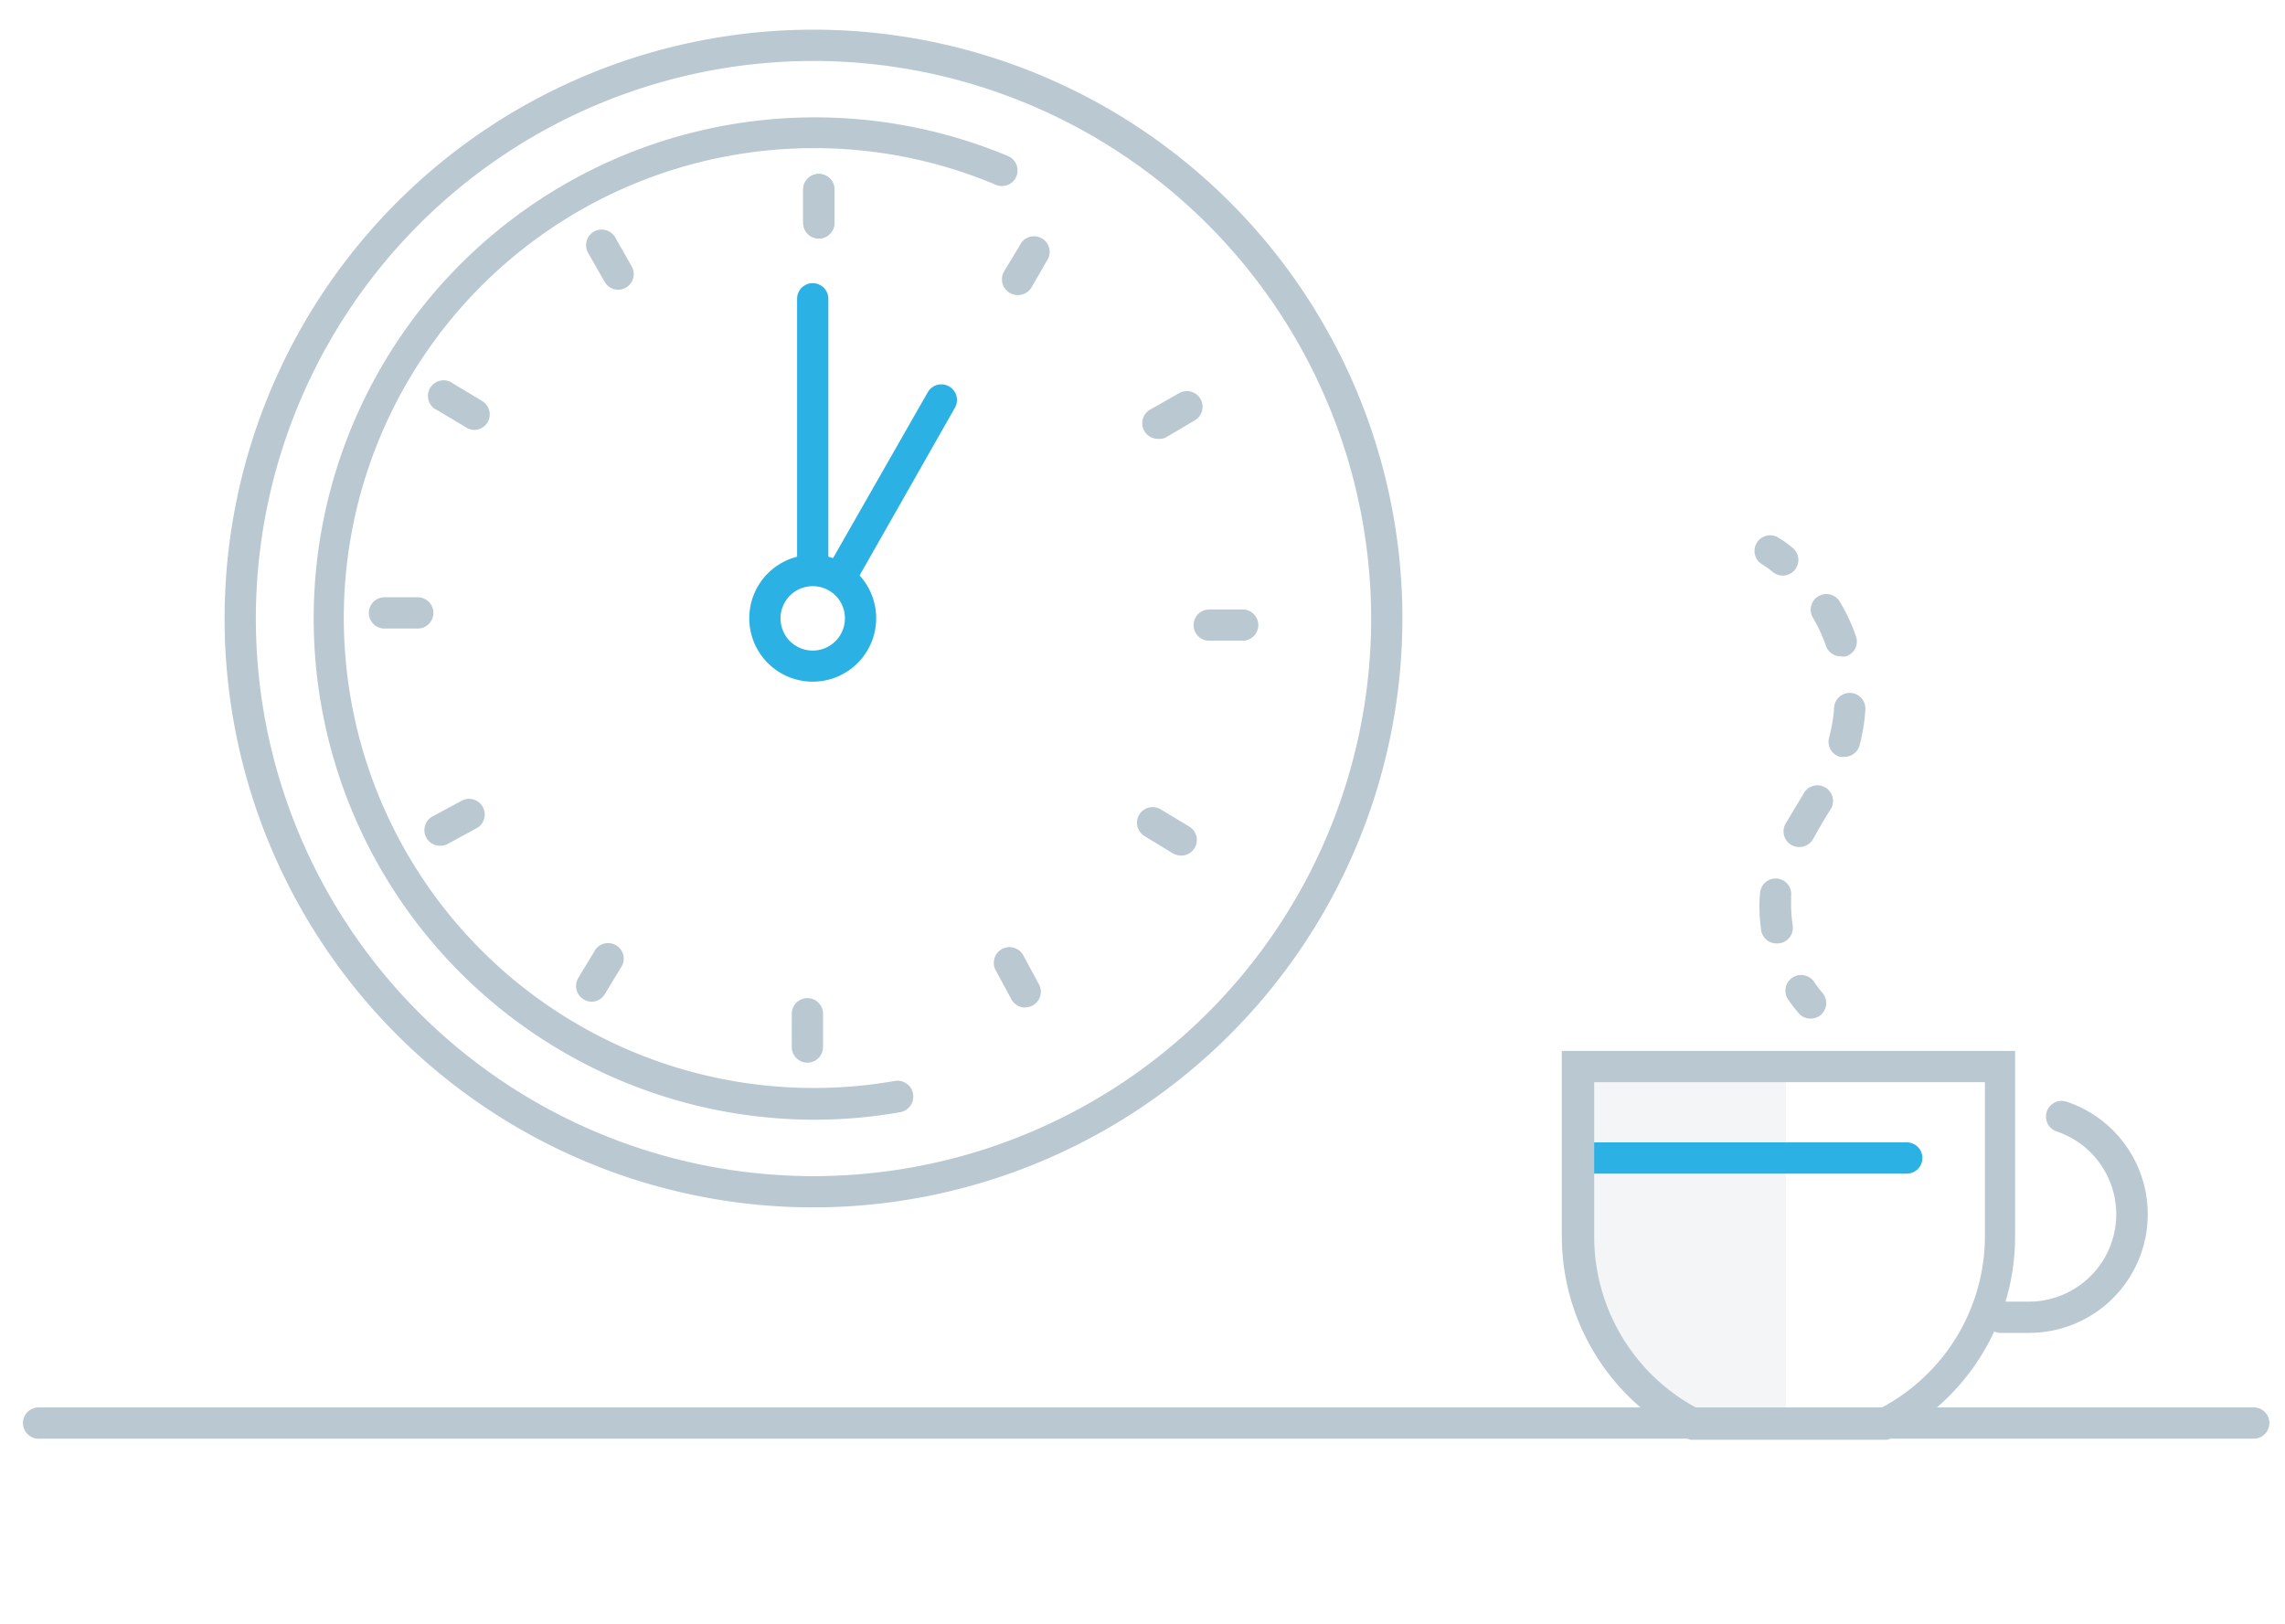 <svg xmlns="http://www.w3.org/2000/svg" width="146.2" height="103.93" viewBox="0 0 146.2 103.93">
    <title>no events in timeframe</title>
    <g id="eb33776e-eade-44ba-8307-73fb991239df" data-name="Layer 2">
        <path d="M114.27,68.25H100.93V79.06a13.48,13.48,0,0,0,7.45,12.07h5.89Z" fill="#d1dadf" opacity="0.25"/>
        <path
            d="M129.83,85.29H128a1,1,0,0,1,0-2h1.81a5.59,5.59,0,0,0,1.78-10.89,1,1,0,0,1-.63-1.27,1,1,0,0,1,1.27-.63,7.59,7.59,0,0,1-2.42,14.79Z"
            fill="#b9c8d1"/>
        <path d="M122,75.1H101.09a1,1,0,0,1,0-2H122a1,1,0,0,1,0,2Z" fill="#2cb1e5"/>
        <path
            d="M120.76,92.13H108.14l-.21-.1a14.45,14.45,0,0,1-8-13V67.25h29V79.06a14.45,14.45,0,0,1-8,13Zm-12.14-2h11.66A12.44,12.44,0,0,0,127,79.06V69.25h-25v9.81A12.46,12.46,0,0,0,108.62,90.13Z"
            fill="#b9c8d1"/>
        <path d="M144.2,92.06H2.47a1,1,0,1,1,0-2H144.2a1,1,0,0,1,0,2Z" fill="#b9c8d1"/>
        <path
            d="M114.06,36.83a1,1,0,0,1-.62-.22,5.46,5.46,0,0,0-.7-.5,1,1,0,0,1-.34-1.37,1,1,0,0,1,1.36-.35,7.47,7.47,0,0,1,.93.66,1,1,0,0,1,.15,1.41A1,1,0,0,1,114.06,36.83Z"
            fill="#b9c8d1"/>
        <path
            d="M113.68,60.37a1,1,0,0,1-1-.86,12.61,12.61,0,0,1-.11-1.39v-.2a7.19,7.19,0,0,1,.05-.81,1,1,0,0,1,1.1-.89,1,1,0,0,1,.88,1.1q0,.3,0,.6v.14a10.65,10.65,0,0,0,.1,1.16,1,1,0,0,1-.84,1.14Zm1.44-6.17a1,1,0,0,1-.5-.13,1,1,0,0,1-.37-1.37l.65-1.09.47-.77a1,1,0,1,1,1.72,1l-.48.78L116,53.7A1,1,0,0,1,115.12,54.2ZM118,48.43a1.26,1.26,0,0,1-.27,0,1,1,0,0,1-.7-1.23,9.63,9.63,0,0,0,.32-1.92,1,1,0,1,1,2,.12,11.68,11.68,0,0,1-.38,2.33A1,1,0,0,1,118,48.43ZM117.77,42a1,1,0,0,1-.94-.67,10.21,10.21,0,0,0-.82-1.78,1,1,0,1,1,1.73-1,11.47,11.47,0,0,1,1,2.14A1,1,0,0,1,118.1,42,1,1,0,0,1,117.77,42Z"
            fill="#b9c8d1"/>
        <path
            d="M115.85,65.18a1,1,0,0,1-.77-.35,11,11,0,0,1-.67-.87,1,1,0,0,1,1.66-1.13,8.25,8.25,0,0,0,.54.71,1,1,0,0,1-.12,1.41A1,1,0,0,1,115.85,65.18Z"
            fill="#b9c8d1"/>
        <path
            d="M52.05,77.26A37.68,37.68,0,1,1,89.73,39.58,37.72,37.72,0,0,1,52.05,77.26Zm0-73.36A35.68,35.68,0,1,0,87.73,39.58,35.71,35.71,0,0,0,52.05,3.9Z"
            fill="#b9c8d1"/>
        <path
            d="M52,43.62a4.06,4.06,0,1,1,4.06-4.06A4.06,4.06,0,0,1,52,43.62Zm0-6.11a2.06,2.06,0,1,0,2.06,2.05A2.05,2.05,0,0,0,52,37.51Z"
            fill="#2cb1e5"/>
        <path d="M52.39,15.26h0a1,1,0,0,1-1-1l0-2.13a1,1,0,0,1,2,0l0,2.14A1,1,0,0,1,52.39,15.26Z" fill="#b9c8d1"/>
        <path
            d="M65.11,18.88a1,1,0,0,1-.52-.15,1,1,0,0,1-.34-1.37l1.1-1.83a1,1,0,0,1,1.72,1L66,18.39A1,1,0,0,1,65.11,18.88Z"
            fill="#b9c8d1"/>
        <path d="M74.08,28.08a1,1,0,0,1-.49-1.87l1.85-1.05a1,1,0,1,1,1,1.74L74.58,28A1,1,0,0,1,74.08,28.08Z"
              fill="#b9c8d1"/>
        <path d="M79.5,41h0l-2.13,0a1,1,0,1,1,0-2l2.14,0a1,1,0,0,1,0,2Z" fill="#b9c8d1"/>
        <path
            d="M75.57,54.75a1.1,1.1,0,0,1-.52-.14L73.23,53.5a1,1,0,0,1-.34-1.37,1,1,0,0,1,1.37-.34l1.83,1.1a1,1,0,0,1,.34,1.38A1,1,0,0,1,75.57,54.75Z"
            fill="#b9c8d1"/>
        <path d="M65.59,64.47a1,1,0,0,1-.87-.51l-1-1.85a1,1,0,1,1,1.74-1l1,1.85a1,1,0,0,1-.87,1.5Z" fill="#b9c8d1"/>
        <path d="M51.66,68h0a1,1,0,0,1-1-1l0-2.13a1,1,0,0,1,1-1,1,1,0,0,1,1,1l0,2.14A1,1,0,0,1,51.66,68Z"
              fill="#b9c8d1"/>
        <path
            d="M37.87,64.1a1.06,1.06,0,0,1-.51-.14A1,1,0,0,1,37,62.58l1.1-1.82a1,1,0,0,1,1.72,1l-1.11,1.83A1,1,0,0,1,37.87,64.1Z"
            fill="#b9c8d1"/>
        <path
            d="M28.16,54.12a1,1,0,0,1-.5-1.87l1.86-1a1,1,0,0,1,1.36.37,1,1,0,0,1-.37,1.37L28.65,54A1,1,0,0,1,28.16,54.12Z"
            fill="#b9c8d1"/>
        <path d="M26.73,40.22h0l-2.13,0a1,1,0,1,1,0-2l2.13,0a1,1,0,0,1,0,2Z" fill="#b9c8d1"/>
        <path
            d="M30.35,27.51a1,1,0,0,1-.51-.15L28,26.26a1,1,0,1,1,1-1.71l1.83,1.1A1,1,0,0,1,31.21,27,1,1,0,0,1,30.35,27.51Z"
            fill="#b9c8d1"/>
        <path
            d="M39.56,18.54a1,1,0,0,1-.87-.5l-1.06-1.86A1,1,0,0,1,38,14.82a1,1,0,0,1,1.36.37l1.06,1.86a1,1,0,0,1-.38,1.36A1,1,0,0,1,39.56,18.54Z"
            fill="#b9c8d1"/>
        <path d="M52.39,15.26h0a1,1,0,0,1-1-1l0-2.13a1,1,0,0,1,2,0l0,2.14A1,1,0,0,1,52.39,15.26Z" fill="#b9c8d1"/>
        <path
            d="M52.05,71.65A32.07,32.07,0,1,1,64.53,10a1,1,0,0,1-.78,1.84,29.79,29.79,0,0,0-11.7-2.36,30.07,30.07,0,1,0,5.2,59.69,1,1,0,1,1,.34,2A32,32,0,0,1,52.05,71.65Z"
            fill="#b9c8d1"/>
        <path
            d="M60.73,24.73a1,1,0,0,0-1.37.37L53,36.24V19.12a1,1,0,0,0-2,0v18a2.92,2.92,0,0,1,1.15-.24,2.87,2.87,0,0,1,2.22,1.05l6.7-11.79A1,1,0,0,0,60.73,24.73Z"
            fill="#2cb1e5"/>
    </g>
</svg>
